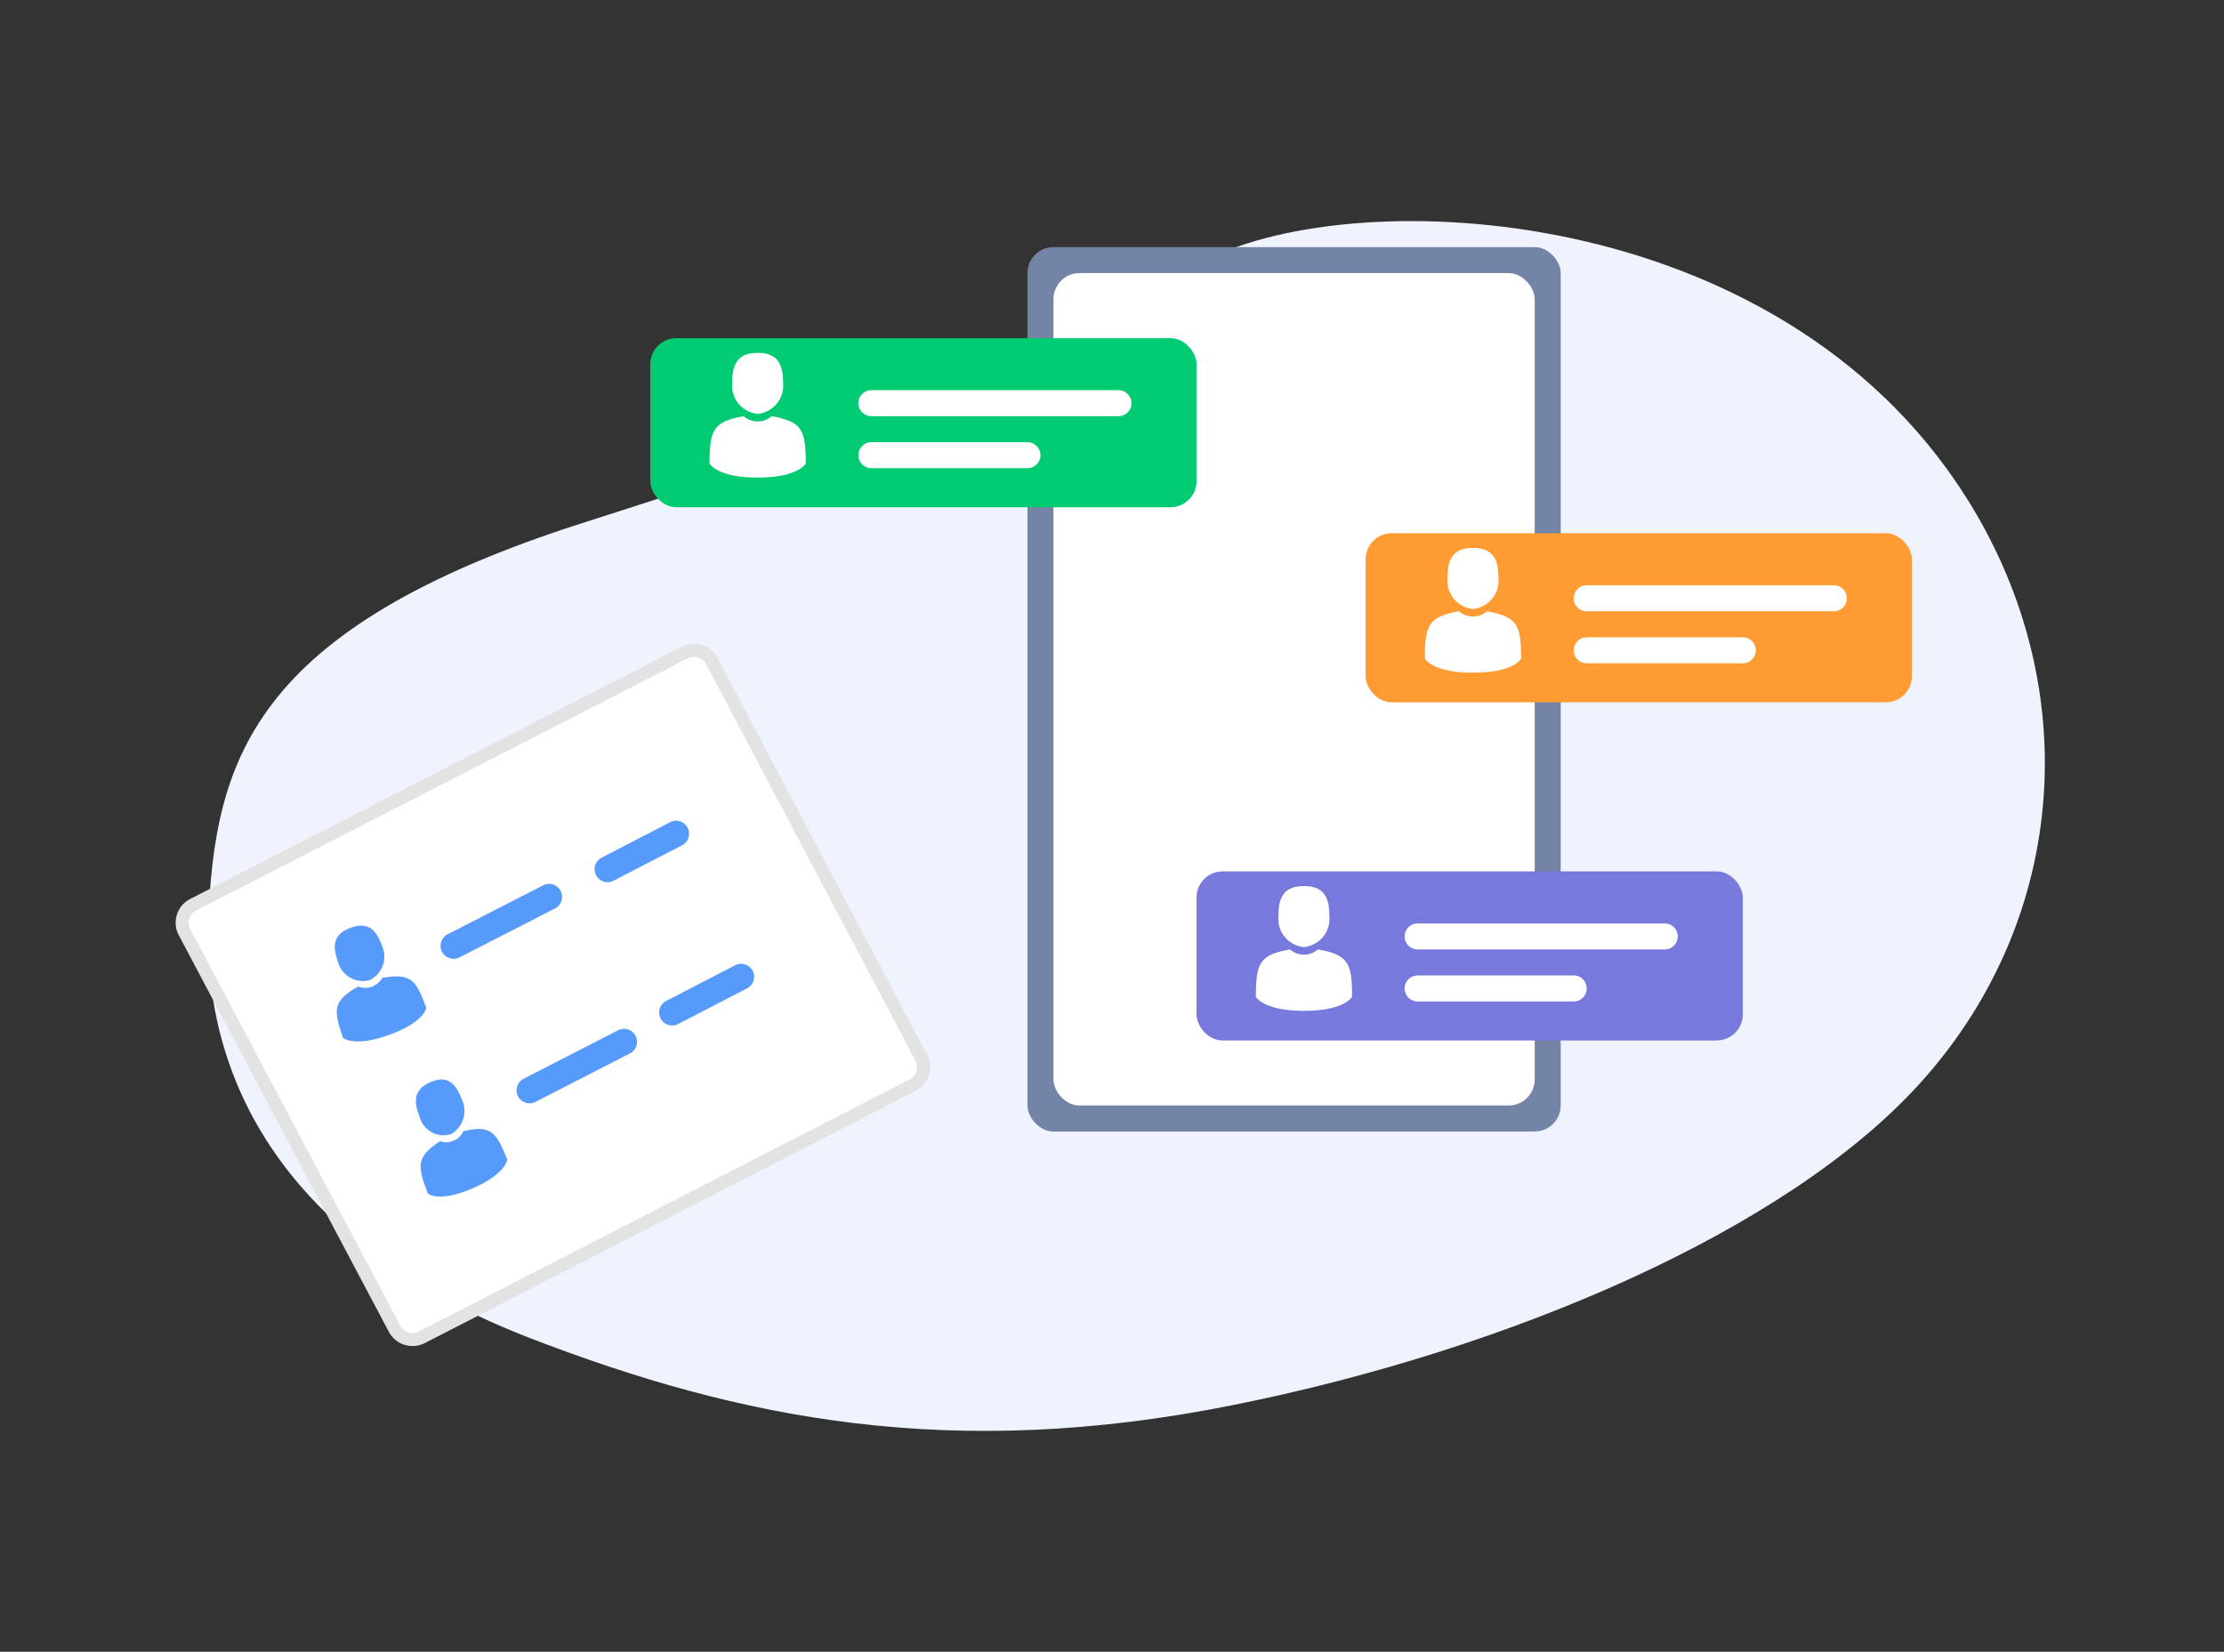 <svg id="icon" xmlns="http://www.w3.org/2000/svg" width="171" height="127" viewBox="0 0 171 127">
  <rect x="0" y="0" width="171" height="127" fill="#333333" stroke="none"/>
  <defs>
    <style>
      .cls-1 {
        fill: #eef3fe;
      }

      .cls-1, .cls-4, .cls-5, .cls-7 {
        fill-rule: evenodd;
      }

      .cls-2 {
        fill: #7484a6;
      }

      .cls-3, .cls-4, .cls-7 {
        fill: #fff;
      }

      .cls-4 {
        stroke: #e3e3e3;
        stroke-linejoin: round;
        stroke-width: 1px;
      }

      .cls-5 {
        fill: #569bfc;
      }

      .cls-6 {
        fill: #7879dc;
      }

      .cls-8 {
        fill: #00ca72;
      }

      .cls-9 {
        fill: #fe9c33;
      }
    </style>
  </defs>
  <path class="cls-1" d="M16,71.019c0.518-12.348,3.106-22.638,28.987-30.87S78.739,28.287,91.68,20.569c10.426-6.394,42.473-5.832,57.974,15.435,10.784,14.8,10.007,34.037-2.07,47.334-10.26,11.3-31.5,20.432-52.8,24.7-21.692,4.344-37.893,1.057-53.939-5.117S15.655,85.768,16,71.019Z"/>
  <g id="_1" data-name="1">
    <g>
      <g>
        <rect id="Rounded_Rectangle_603" data-name="Rounded Rectangle 603" class="cls-2" x="79" y="19" width="41" height="68" rx="2" ry="2"/>
        <rect id="Rounded_Rectangle_603_copy" data-name="Rounded Rectangle 603 copy" class="cls-3" x="81" y="21" width="37" height="64" rx="2" ry="2"/>
      </g>
      <g id="_1_copy_2" data-name="1 copy 2">
        <g>
          <path id="Rounded_Rectangle_601" data-name="Rounded Rectangle 601" class="cls-4" d="M14.9,69.539l37.781-19.38a1.565,1.565,0,0,1,2.083.731l16.1,30.5a1.55,1.55,0,0,1-.741,2.07L32.394,102.843a1.566,1.566,0,0,1-2.083-.731l-16.154-30.5A1.55,1.55,0,0,1,14.9,69.539Z"/>
          <path id="Rounded_Rectangle_606" data-name="Rounded Rectangle 606" class="cls-5" d="M34.514,71.788l7.264-3.726a1,1,0,1,1,.837,1.816L35.351,73.6A1,1,0,1,1,34.514,71.788Z"/>
          <path id="Rounded_Rectangle_606_copy" data-name="Rounded Rectangle 606 copy" class="cls-5" d="M40.281,82.932l7.264-3.726a1,1,0,1,1,.837,1.816l-7.264,3.726A1,1,0,0,1,40.281,82.932Z"/>
          <path id="Rounded_Rectangle_606_copy_3" data-name="Rounded Rectangle 606 copy 3" class="cls-5" d="M51.281,76.932l5.264-2.726a1,1,0,1,1,.837,1.816l-5.264,2.726A1,1,0,1,1,51.281,76.932Z"/>
          <path id="Rounded_Rectangle_606_copy_4" data-name="Rounded Rectangle 606 copy 4" class="cls-5" d="M46.281,65.932l5.264-2.726a1,1,0,1,1,.837,1.816l-5.264,2.726A1,1,0,0,1,46.281,65.932Z"/>
          <path id="Forma_1_copy_2" data-name="Forma 1 copy 2" class="cls-5" d="M28.4,75.366a2,2,0,0,0,.979-2.624c-0.4-1.114-.965-1.927-2.411-1.409s-1.375,1.51-.979,2.624A1.985,1.985,0,0,0,28.4,75.366ZM26.3,79.591c-0.024-.068-0.007-0.019,0,0h0Zm6.422-2.241c-0.006-.019-0.046-0.129,0,0h0Zm-0.051-.133c-0.72-1.929-1.175-2.389-3.279-2.029a1.5,1.5,0,0,1-1.856.665c-1.835,1.047-1.916,1.69-1.281,3.592a0.457,0.457,0,0,1,.046.146l0.072,0.2s0.8,0.762,3.532-.216S32.771,77.5,32.771,77.5l-0.053-.151A1.292,1.292,0,0,1,32.666,77.217Z"/>
          <path id="Forma_1_copy_4" data-name="Forma 1 copy 4" class="cls-5" d="M34.671,87.206a2.061,2.061,0,0,0,.83-2.695c-0.434-1.105-1.022-1.9-2.4-1.308s-1.263,1.589-.83,2.695A1.909,1.909,0,0,0,34.671,87.206ZM32.82,91.572c-0.027-.067-0.008-0.019,0,0h0ZM38.939,89c-0.006-.019-0.05-0.128,0,0h0Zm-0.056-.132c-0.785-1.913-1.246-2.355-3.268-1.893a1.269,1.269,0,0,1-.749.725,1.186,1.186,0,0,1-1.019.035c-1.73,1.145-1.78,1.8-1.079,3.687a0.476,0.476,0,0,1,.051.145l0.08,0.2s0.811,0.731,3.411-.386S39,89.155,39,89.155L38.939,89A1.223,1.223,0,0,1,38.883,88.873Z"/>
        </g>
        <g id="_1-2" data-name="1">
          <rect id="Rounded_Rectangle_604" data-name="Rounded Rectangle 604" class="cls-6" x="92" y="67" width="42" height="13" rx="2" ry="2"/>
          <path id="Forma_1" data-name="Forma 1" class="cls-7" d="M100.254,72.82a2.179,2.179,0,0,0,1.961-2.345c0-1.3-.289-2.345-1.961-2.345s-1.96,1.05-1.96,2.345A2.179,2.179,0,0,0,100.254,72.82Zm-3.7,3.58c0-.079,0-0.022,0,0h0Zm7.405,0.062c0-.022,0-0.15,0,0h0Zm0-.156c-0.036-2.256-.335-2.9-2.624-3.306a1.627,1.627,0,0,1-2.147,0c-2.264.4-2.582,1.036-2.623,3.233a0.5,0.5,0,0,1-.006.168c0,0.039,0,.111,0,0.237,0,0,.545,1.082,3.7,1.082s3.7-1.082,3.7-1.082V76.462C103.956,76.475,103.955,76.45,103.952,76.306Z"/>
          <path id="Rounded_Rectangle_605" data-name="Rounded Rectangle 605" class="cls-7" d="M109,71h19a1,1,0,0,1,0,2H109A1,1,0,0,1,109,71Zm0,4h12a1,1,0,0,1,0,2H109A1,1,0,0,1,109,75Z"/>
        </g>
        <g id="_1_copy_3" data-name="1 copy 3">
          <rect id="Rounded_Rectangle_604-2" data-name="Rounded Rectangle 604" class="cls-8" x="50" y="26" width="42" height="13" rx="2" ry="2"/>
          <path id="Forma_1-2" data-name="Forma 1" class="cls-7" d="M58.254,31.82a2.179,2.179,0,0,0,1.96-2.345c0-1.3-.288-2.345-1.96-2.345s-1.96,1.05-1.96,2.345A2.179,2.179,0,0,0,58.254,31.82Zm-3.7,3.58c0-.079,0-0.022,0,0h0Zm7.4,0.062c0-.022,0-0.15,0,0h0Zm0-.156c-0.036-2.256-.335-2.9-2.625-3.306a1.627,1.627,0,0,1-2.147,0c-2.264.4-2.582,1.036-2.623,3.232a0.5,0.5,0,0,1-.006.168c0,0.039,0,.111,0,0.237,0,0,.545,1.082,3.7,1.082s3.7-1.082,3.7-1.082c0-.081,0-0.137,0-0.175A1.4,1.4,0,0,1,61.952,35.306Z"/>
          <path id="Rounded_Rectangle_605-2" data-name="Rounded Rectangle 605" class="cls-7" d="M67,30H86a1,1,0,0,1,0,2H67A1,1,0,0,1,67,30Zm0,4H79a1,1,0,0,1,0,2H67A1,1,0,0,1,67,34Z"/>
        </g>
        <g id="_1_copy_4" data-name="1 copy 4">
          <rect id="Rounded_Rectangle_604-3" data-name="Rounded Rectangle 604" class="cls-9" x="105" y="41" width="42" height="13" rx="2" ry="2"/>
          <path id="Forma_1-3" data-name="Forma 1" class="cls-7" d="M113.254,46.82a2.179,2.179,0,0,0,1.961-2.345c0-1.3-.289-2.345-1.961-2.345s-1.96,1.05-1.96,2.345A2.179,2.179,0,0,0,113.254,46.82Zm-3.7,3.581c0-.079,0-0.022,0,0h0Zm7.4,0.062c0-.022,0-0.15,0,0h0Zm0-.156c-0.036-2.256-.335-2.9-2.624-3.306a1.627,1.627,0,0,1-2.147,0c-2.264.4-2.582,1.036-2.624,3.233a0.651,0.651,0,0,1,0,.168v0.237s0.545,1.082,3.7,1.082,3.7-1.082,3.7-1.082V50.462C116.956,50.475,116.955,50.45,116.952,50.306Z"/>
          <path id="Rounded_Rectangle_605-3" data-name="Rounded Rectangle 605" class="cls-7" d="M122,45h19a1,1,0,0,1,0,2H122A1,1,0,0,1,122,45Zm0,4h12a1,1,0,0,1,0,2H122A1,1,0,0,1,122,49Z"/>
        </g>
      </g>
    </g>
  </g>
</svg>
